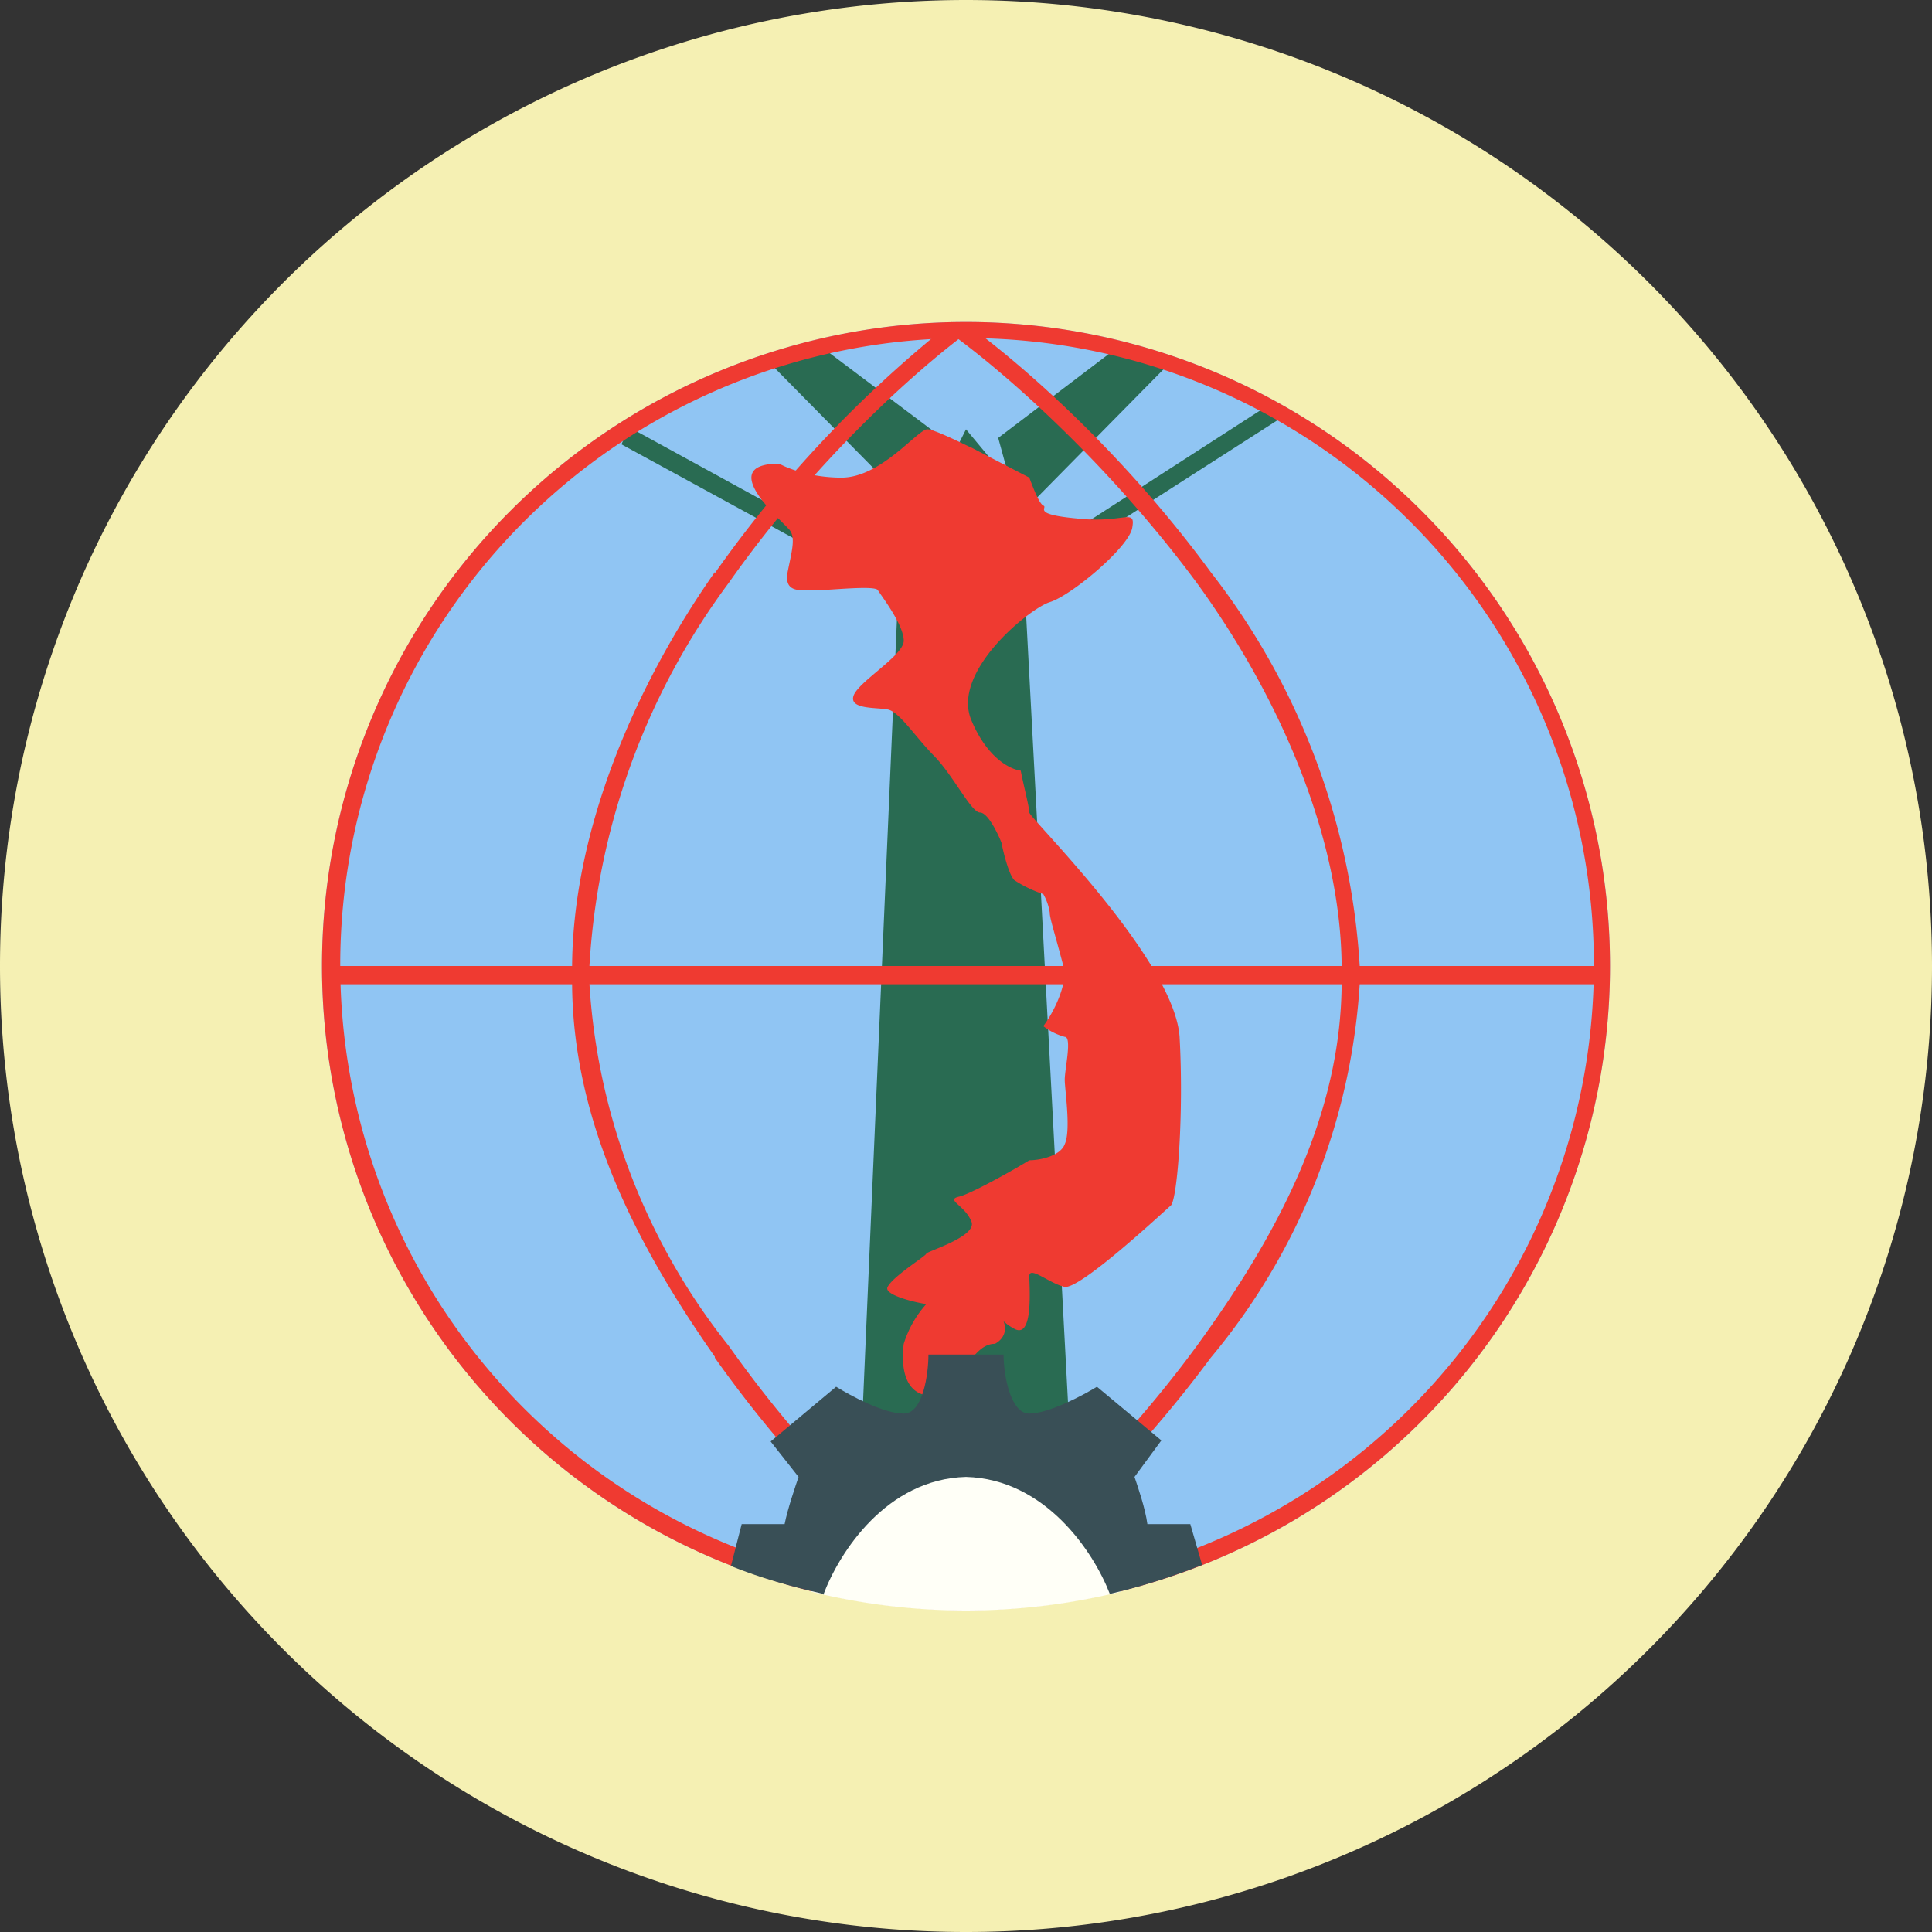 <ns0:svg xmlns:ns0="http://www.w3.org/2000/svg" width="18" height="18" viewBox="0 0 18 18"><ns0:rect x="0" y="0" width="18" height="18" fill="#333333" stroke="none"/><path xmlns="http://www.w3.org/2000/svg" fill="#F5F0B3" d="M9 18a9 9 0 0 1 0 -18a9 9 0 0 1 0 18Z" /><ns0:path d="M15 9A6 6 0 1 1 3 9a6 6 0 0 1 12 0Z" fill="#90C5F3" /><ns0:path d="m8.57 4.8-1.4-1.42.48-.15 1.13.85-.21.73ZM9.5 4.8l1.4-1.42-.48-.15-1.12.85.2.73Z" fill="#296B52" /><ns0:path d="m9 4 .5.6.5 9.4-1-.12L8 14l.38-8.77L9 4Z" fill="#296B52" /><ns0:path d="M8.65 5.7 5.79 4.14l.07-.16 2.85 1.56-.06.16ZM9.43 5.5l2.48-1.59-.07-.15-2.48 1.6.07.14Z" fill="#296B52" /><ns0:path fill-rule="evenodd" d="M9 14.83a5.84 5.84 0 1 0 .02-11.68A5.84 5.84 0 0 0 9 14.83ZM9 15A6 6 0 1 0 9 3a6 6 0 0 0 0 12Z" fill="#EF3A31" /><ns0:path d="M6.66 5.34A11.26 11.26 0 0 1 8.87 3l.06.08.05-.08c.62.45 1.53 1.28 2.3 2.33a6.62 6.62 0 0 1 1.39 3.7h-.17c0-1.24-.6-2.57-1.35-3.6-.74-1-1.62-1.82-2.22-2.27-.58.45-1.43 1.26-2.14 2.27a6.61 6.61 0 0 0-1.3 3.6h-.16c0-1.3.6-2.66 1.33-3.7ZM6.66 12.65a11.26 11.26 0 0 0 2.21 2.33l.06-.09.05.09c.62-.45 1.53-1.29 2.3-2.33a6.02 6.02 0 0 0 1.39-3.51h-.17c0 1.25-.6 2.37-1.35 3.4-.74 1.01-1.62 1.82-2.22 2.27a11.14 11.14 0 0 1-2.14-2.27 6 6 0 0 1-1.3-3.4h-.16c0 1.3.6 2.46 1.33 3.5Z" fill="#EF3A31" /><ns0:path d="M3.06 9.17V9h11.87v.17H3.06Z" fill="#EF3A31" /><ns0:path d="M7.26 4.32c.07.04.29.13.58.13.37 0 .71-.45.8-.45.07 0 .36.15.41.17l.54.28c.03.08.09.24.13.26.05.02-.12.08.31.12.43.05.55-.1.52.08-.02.18-.57.64-.77.7-.19.06-.92.65-.73 1.1.15.36.37.46.46.47.02.11.08.34.08.39 0 .05 1.35 1.37 1.4 2.09.04.72-.02 1.5-.08 1.57-.07.06-.84.78-.99.76-.14-.03-.33-.2-.33-.1s.04.59-.14.49a.45.45 0 0 1-.1-.07c.03.08.01.16-.08.21-.14 0-.21.15-.28.2-.06.07-.13.31-.36.28-.23-.04-.23-.33-.21-.48a1 1 0 0 1 .21-.37c-.13-.02-.4-.09-.36-.16.05-.1.36-.29.36-.31 0-.02.48-.16.42-.3-.06-.15-.24-.2-.12-.23.1-.02.48-.23.66-.34.1 0 .29-.04.33-.15.06-.13 0-.51 0-.6 0-.1.07-.4 0-.4a.57.57 0 0 1-.2-.1c.07-.09.2-.32.2-.51-.09-.35-.14-.49-.14-.55a.5.5 0 0 0-.06-.17 1.14 1.14 0 0 1-.27-.13c-.05-.05-.1-.25-.12-.35-.04-.1-.13-.28-.2-.28-.08 0-.24-.33-.42-.52-.18-.18-.33-.42-.44-.44-.1-.02-.35 0-.32-.12.03-.13.47-.38.47-.52 0-.15-.21-.42-.24-.47-.02-.05-.45 0-.6 0-.14 0-.28.02-.24-.18.04-.2.08-.33 0-.4-.08-.09-.67-.6-.08-.6Z" fill="#EF3A31" /><ns0:path d="M10.44 14.83a6.02 6.02 0 0 1-2.88 0c.07-.82.69-1.46 1.44-1.46s1.37.64 1.44 1.46Z" fill="#FFFFF7" /><ns0:path d="M7.67 14.85c-.3-.07-.59-.15-.86-.26l.1-.39h.4c.03-.15.1-.35.13-.44l-.26-.33.61-.51c.13.08.44.25.63.25.18 0 .23-.37.23-.55h.7c0 .18.06.55.24.55s.5-.17.63-.25l.6.5-.25.34c.03.09.1.29.12.44h.4l.11.38c-.28.11-.56.2-.86.27-.15-.39-.6-1.07-1.34-1.09-.74.02-1.18.7-1.33 1.1Z" fill="#394F56" /></ns0:svg>